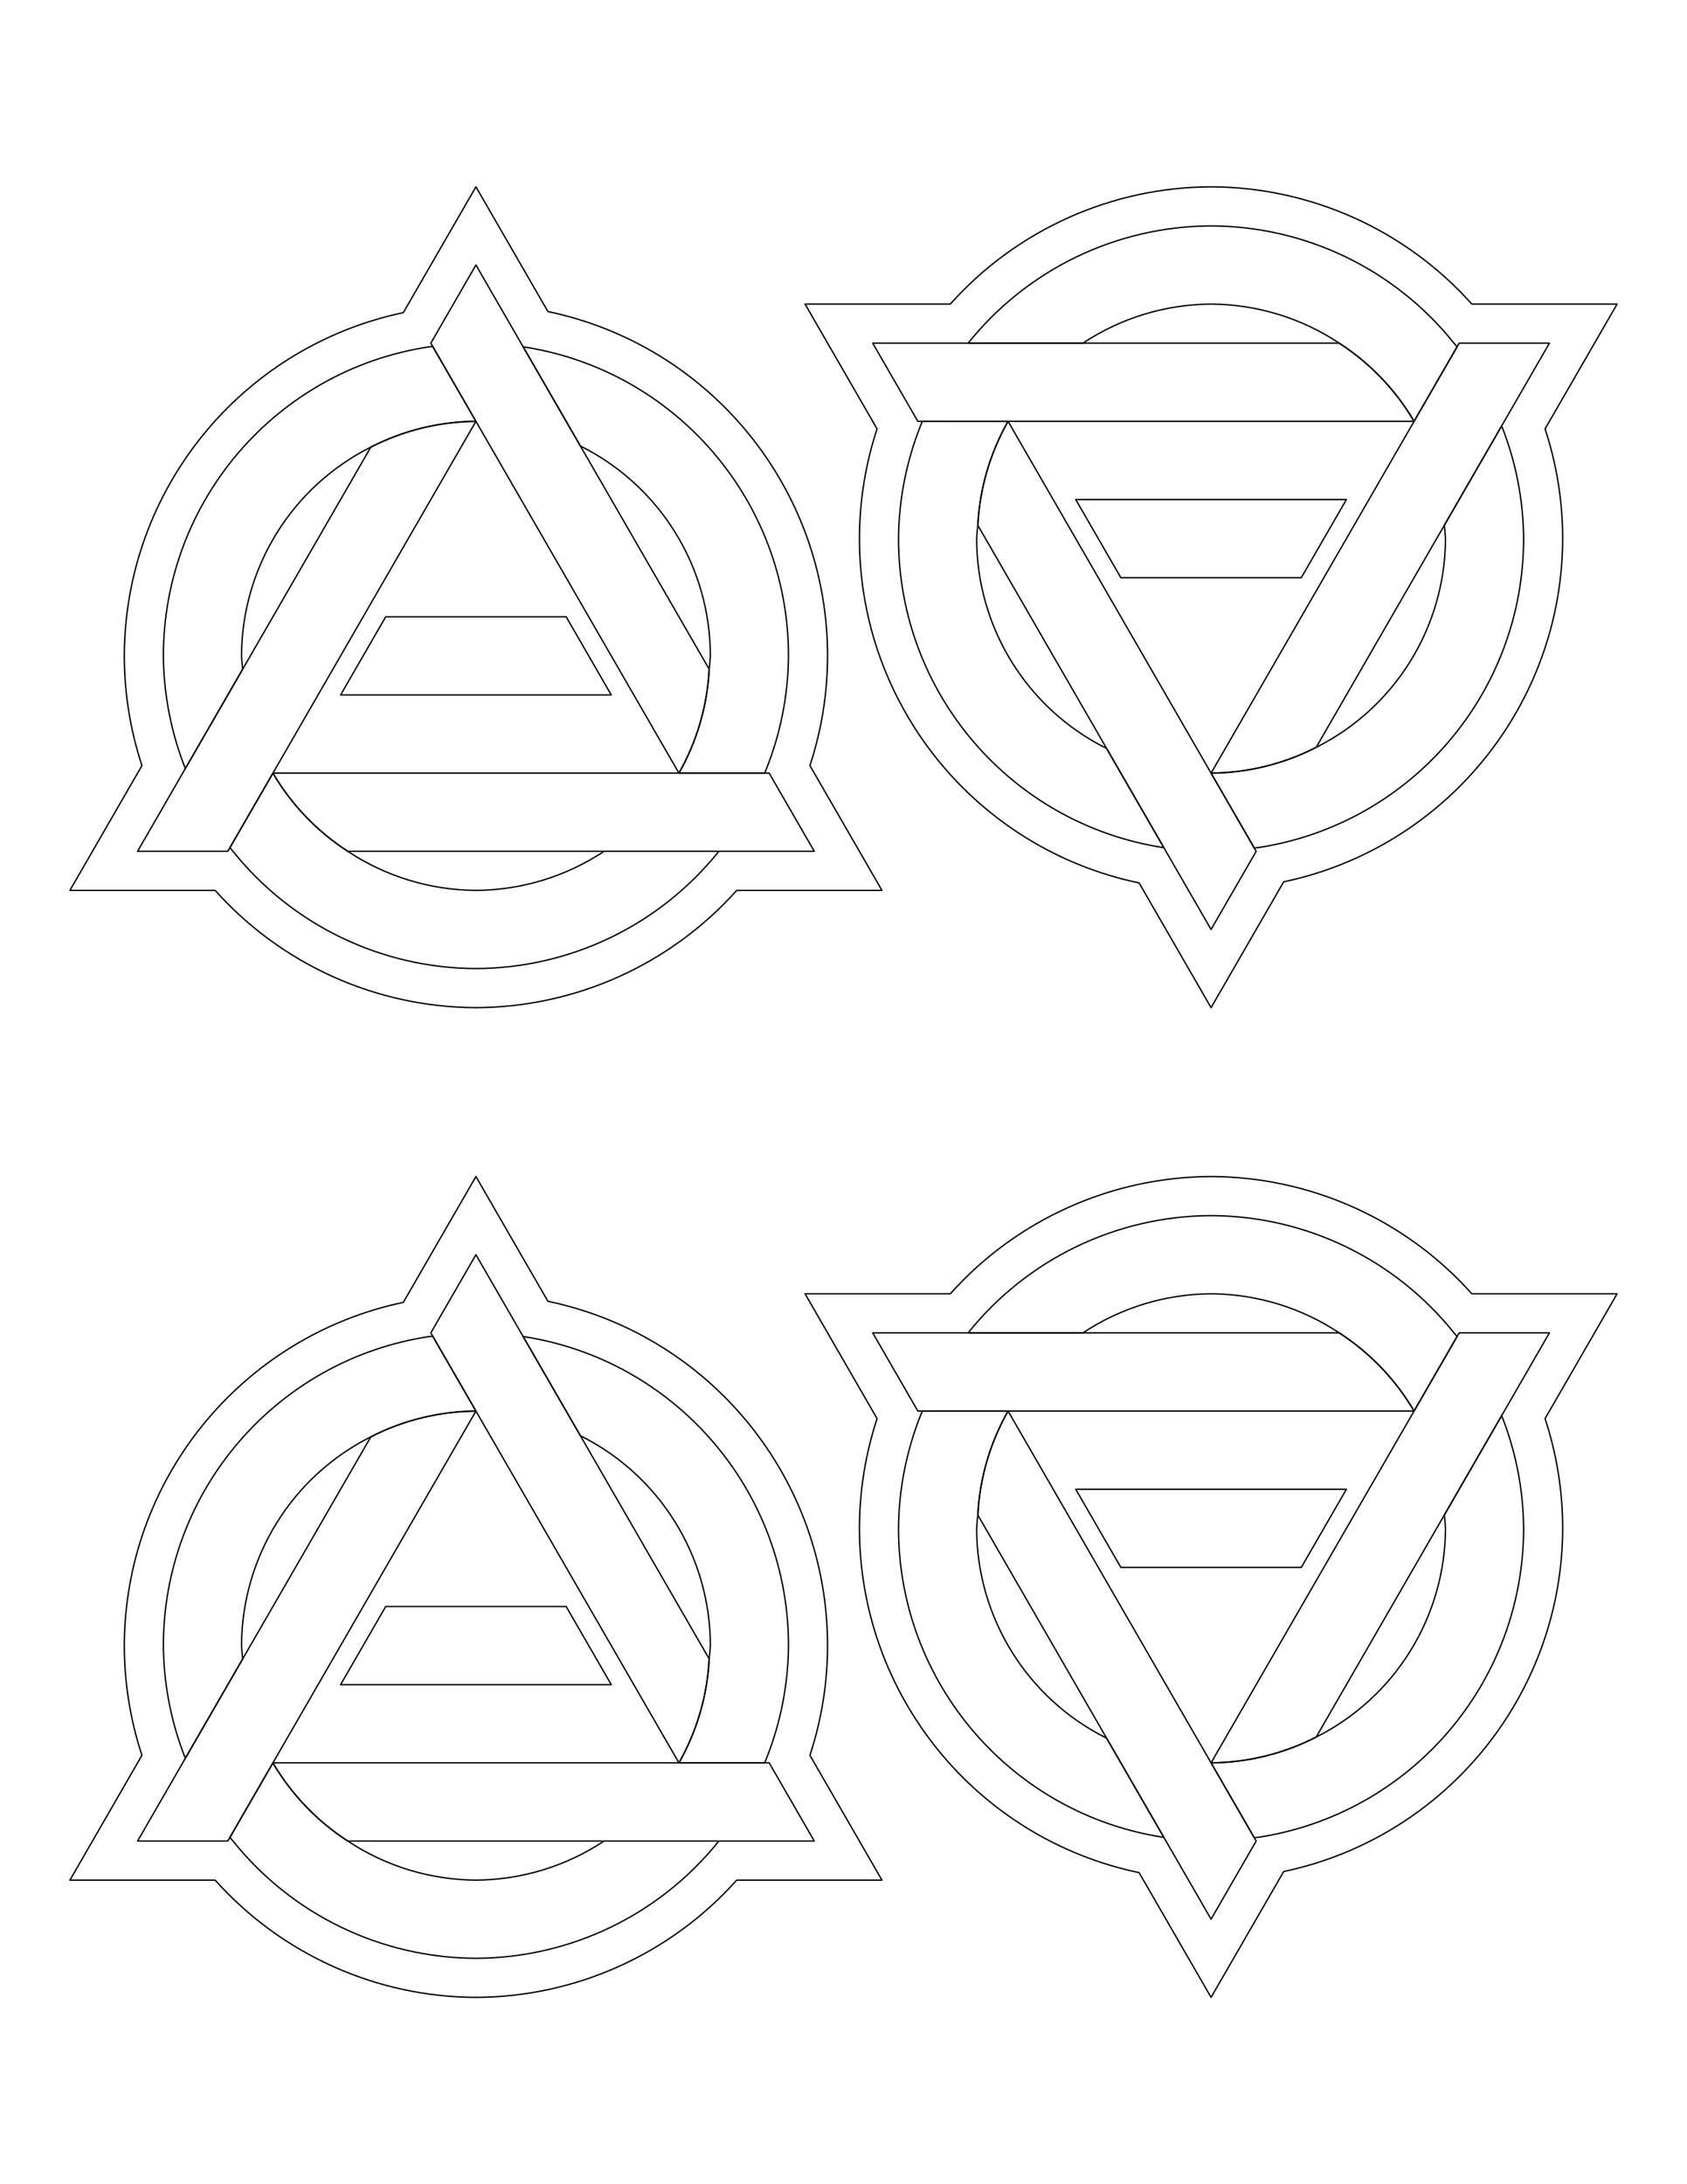 <?xml version="1.0" encoding="UTF-8" standalone="no"?>
<!-- Created with Inkscape (http://www.inkscape.org/) -->

<svg
   width="8.5in"
   height="11in"
   viewBox="0 0 215.9 279.4"
   version="1.1"
   id="svg1"
   inkscape:version="1.3.2 (1:1.3.2+202311252150+091e20ef0f)"
   sodipodi:docname="therianpatch-v2-nogaps-print.svg"
   inkscape:export-filename="therianpatch-v2-nogaps-print.pdf"
   inkscape:export-xdpi="96"
   inkscape:export-ydpi="96"
   xmlns:inkscape="http://www.inkscape.org/namespaces/inkscape"
   xmlns:sodipodi="http://sodipodi.sourceforge.net/DTD/sodipodi-0.dtd"
   xmlns:xlink="http://www.w3.org/1999/xlink"
   xmlns="http://www.w3.org/2000/svg"
   xmlns:svg="http://www.w3.org/2000/svg">
  <sodipodi:namedview
     id="namedview1"
     pagecolor="#ffffff"
     bordercolor="#000000"
     borderopacity="0.25"
     inkscape:showpageshadow="2"
     inkscape:pageopacity="0.0"
     inkscape:pagecheckerboard="0"
     inkscape:deskcolor="#d1d1d1"
     inkscape:document-units="cm"
     inkscape:zoom="0.77272727"
     inkscape:cx="407.64706"
     inkscape:cy="526.70588"
     inkscape:window-width="1920"
     inkscape:window-height="1016"
     inkscape:window-x="0"
     inkscape:window-y="27"
     inkscape:window-maximized="1"
     inkscape:current-layer="svg1" />
  <defs
     id="defs1" />
  <g
     id="g1"
     transform="translate(5.909,21.398)"
     style="fill:none;stroke:#000000;stroke-opacity:1;stroke-width:0.176;stroke-dasharray:none">
    <g
       inkscape:groupmode="layer"
       id="layer7"
       inkscape:label="Backing"
       style="display:inline;fill:none;stroke:#000000;stroke-opacity:1;stroke-width:0.176;stroke-dasharray:none">
      <g
         id="g4"
         inkscape:label="Primitives"
         style="display:none;fill:none;stroke:#000000;stroke-opacity:1;stroke-width:0.176;stroke-dasharray:none"
         transform="translate(-2.5230247e-4,7.5)">
        <circle
           style="fill:none;stroke:#000000;stroke-width:0.176;stroke-linecap:round;stroke-linejoin:round;stroke-opacity:1;stroke-dasharray:none"
           id="path1-2-6"
           cx="55"
           cy="55"
           r="2.5"
           inkscape:label="Midpoint" />
        <circle
           style="display:inline;fill:none;stroke:#000000;stroke-width:0.176;stroke-linecap:round;stroke-linejoin:round;stroke-opacity:1;stroke-dasharray:none"
           id="path1-2-61"
           cx="55"
           cy="55"
           r="45"
           inkscape:label="Outcircle 9cm" />
        <circle
           style="display:inline;fill:none;stroke:#000000;stroke-width:0.176;stroke-linecap:round;stroke-linejoin:round;stroke-opacity:1;stroke-dasharray:none"
           id="path2-2"
           cx="55"
           cy="55"
           r="30"
           inkscape:label="Incircle for Triangle 6cm" />
        <path
           sodipodi:type="star"
           style="display:inline;fill:none;stroke:#000000;stroke-width:0.06;stroke-linecap:round;stroke-linejoin:round;stroke-opacity:1;stroke-dasharray:none"
           id="path12"
           inkscape:flatsided="true"
           sodipodi:sides="3"
           sodipodi:cx="55.000004"
           sodipodi:cy="55.000004"
           sodipodi:r1="20.44541"
           sodipodi:r2="10.222705"
           sodipodi:arg1="-1.5707963"
           sodipodi:arg2="-0.52359878"
           inkscape:rounded="0"
           inkscape:randomized="0"
           d="m 55,34.555 17.706,30.668 -35.412,-10e-7 z"
           inkscape:transform-center-y="-15.000002"
           transform="matrix(2.935,0,0,2.935,-106.405,-106.405)"
           inkscape:transform-center-x="2.1498486e-06"
           inkscape:label="Triangle" />
      </g>
      <path
         d="M 54.999,2.5 45.707,18.595 C 24.94,22.978 10.059,41.276 10,62.5 c 0.004,4.768 0.765,9.506 2.256,14.035 L 3.038,92.5 H 21.625 c 8.498,9.501 20.627,14.953 33.374,15 12.747,-0.047 24.877,-5.499 33.375,-15 H 106.961 L 97.744,76.535 C 99.235,72.006 99.996,67.268 100,62.5 99.998,41.199 85.062,22.817 64.212,18.456 Z"
         style="display:inline;fill:none;fill-opacity:1;stroke:#000000;stroke-width:0.176;stroke-linecap:round;stroke-linejoin:round;stroke-dasharray:none;stroke-opacity:1"
         id="path14"
         inkscape:label="Backing" />
    </g>
    <g
       inkscape:label="Circle"
       inkscape:groupmode="layer"
       id="layer1"
       style="display:inline;fill:none;stroke:#000000;stroke-opacity:1;stroke-width:0.176;stroke-dasharray:none"
       transform="translate(-2.5230247e-4,7.5)">
      <g
         id="g7"
         inkscape:label="Primitives"
         style="display:none;fill:none;stroke:#000000;stroke-opacity:1;stroke-width:0.176;stroke-dasharray:none">
        <circle
           style="fill:none;stroke:#000000;stroke-width:0.176;stroke-linecap:round;stroke-linejoin:round;stroke-opacity:1;stroke-dasharray:none"
           id="path1"
           cx="55"
           cy="55"
           r="2.5"
           inkscape:label="Midpoint" />
        <circle
           style="fill:none;stroke:#000000;stroke-width:0.176;stroke-linecap:round;stroke-linejoin:round;stroke-opacity:1;stroke-dasharray:none"
           id="path2"
           cx="55"
           cy="55"
           r="30"
           inkscape:label="Incircle 6cm" />
        <circle
           style="fill:none;stroke:#000000;stroke-width:0.176;stroke-linecap:round;stroke-linejoin:round;stroke-opacity:1;stroke-dasharray:none"
           id="path3"
           cx="55"
           cy="55"
           r="40"
           inkscape:label="Outcircle 8cm" />
      </g>
      <path
         id="path22"
         style="display:inline;fill:none;stroke:#000000;stroke-width:0.176;stroke-linecap:round;stroke-linejoin:round;stroke-opacity:1;stroke-dasharray:none"
         d="m 49.478,15.435 c -0.175,0.013 -0.351,0.026 -0.526,0.041 -19.523,2.986 -33.944,19.774 -33.952,39.524 0.039,4.938 0.991,9.825 2.81,14.416 l 7.339,-12.712 c -0.066,-0.566 -0.115,-1.135 -0.149,-1.704 0.042,-11.309 6.441,-21.634 16.55,-26.704 4.165,-2.133 8.771,-3.262 13.45,-3.296 z m 11.564,0.029 7.329,12.694 c 10.184,5.07 16.625,15.465 16.63,26.842 -0.033,0.569 -0.083,1.137 -0.149,1.704 -0.236,4.673 -1.561,9.226 -3.87,13.295 h 10.968 c 0.082,-0.193 0.162,-0.388 0.241,-0.582 1.818,-4.591 2.771,-9.479 2.81,-14.416 C 94.998,35.244 80.571,18.448 61.041,15.464 Z m -32.022,54.537 -5.505,9.535 c 0.131,0.156 0.263,0.31 0.396,0.464 7.561,9.444 18.991,14.959 31.089,15 12.098,-0.041 23.528,-5.556 31.089,-15 H 71.4 c -4.864,3.226 -10.563,4.964 -16.4,5 -5.837,-0.036 -11.536,-1.773 -16.4,-5 -3.93,-2.54 -7.21,-5.965 -9.58,-9.999 z"
         inkscape:label="Circle" />
    </g>
    <g
       inkscape:groupmode="layer"
       id="layer5"
       inkscape:label="Triangle"
       inkscape:highlight-color="#f33546"
       style="display:inline;fill:none;stroke:#000000;stroke-opacity:1;stroke-width:0.176;stroke-dasharray:none">
      <g
         id="g6"
         inkscape:label="Primitives"
         style="display:none;fill:none;stroke:#000000;stroke-opacity:1;stroke-width:0.176;stroke-dasharray:none"
         transform="translate(-2.5230247e-4,7.5)">
        <circle
           style="fill:none;stroke:#000000;stroke-width:0.176;stroke-linecap:round;stroke-linejoin:round;stroke-opacity:1;stroke-dasharray:none"
           id="path1-5"
           cx="55"
           cy="55"
           r="2.5"
           inkscape:label="Midpoint" />
        <circle
           style="fill:none;stroke:#000000;stroke-width:0.176;stroke-linecap:round;stroke-linejoin:round;stroke-opacity:1;stroke-dasharray:none"
           id="circle3"
           cx="55"
           cy="55"
           r="15"
           inkscape:label="Incircle for Inner Triangle 3cm" />
        <path
           sodipodi:type="star"
           style="display:inline;fill:none;stroke:#000000;stroke-width:0.219;stroke-linecap:round;stroke-linejoin:round;stroke-opacity:1;stroke-dasharray:none"
           id="path7"
           inkscape:flatsided="true"
           sodipodi:sides="3"
           sodipodi:cx="55.000004"
           sodipodi:cy="55.000004"
           sodipodi:r1="37.254787"
           sodipodi:r2="18.627394"
           sodipodi:arg1="-1.5707963"
           sodipodi:arg2="-0.52359878"
           inkscape:rounded="0"
           inkscape:randomized="0"
           d="m 55,17.745 32.264,55.882 -64.527,-10e-7 z"
           inkscape:transform-center-y="-7.5000007"
           transform="matrix(0.805,0,0,0.805,10.71,10.71)"
           inkscape:label="Inner Triangle" />
        <circle
           style="fill:none;stroke:#000000;stroke-width:0.176;stroke-linecap:round;stroke-linejoin:round;stroke-opacity:1;stroke-dasharray:none"
           id="circle4"
           cx="55"
           cy="55"
           r="25"
           inkscape:label="Incircle for Outer Triangle 5cm" />
        <path
           sodipodi:type="star"
           style="fill:none;stroke:#000000;stroke-width:0.034;stroke-linecap:round;stroke-linejoin:round;stroke-opacity:1;stroke-dasharray:none"
           id="path8"
           inkscape:flatsided="true"
           sodipodi:sides="3"
           sodipodi:cx="55.000004"
           sodipodi:cy="55.000004"
           sodipodi:r1="9.702487"
           sodipodi:r2="4.8512435"
           sodipodi:arg1="-1.5707963"
           sodipodi:arg2="-0.52359878"
           inkscape:rounded="0"
           inkscape:randomized="0"
           d="m 55,45.298 8.403,14.554 -16.805,-10e-7 z"
           inkscape:transform-center-y="-12.500008"
           transform="matrix(5.153,0,0,5.153,-228.433,-228.433)"
           inkscape:transform-center-x="-1.803768e-06"
           inkscape:label="Outer Triangle" />
        <g
           id="g16"
           inkscape:label="Triangle Cutters"
           style="display:inline;fill:none;stroke:#000000;stroke-opacity:1;stroke-width:0.176;stroke-dasharray:none"
           transform="translate(2.5230247e-4,-7.5)">
          <path
             style="fill:none;stroke:#000000;stroke-width:0.176;stroke-linecap:round;stroke-linejoin:round;stroke-opacity:1;stroke-dasharray:none"
             d="M 55,32.5 49.226,22.5"
             id="path13" />
          <path
             style="fill:none;stroke:#000000;stroke-width:0.176;stroke-linecap:round;stroke-linejoin:round;stroke-opacity:1;stroke-dasharray:none"
             d="m 29.02,77.501 -5.773,9.999"
             id="path15" />
          <path
             style="fill:none;stroke:#000000;stroke-width:0.176;stroke-linecap:round;stroke-linejoin:round;stroke-opacity:1;stroke-dasharray:none"
             d="M 80.981,77.499 H 92.527"
             id="path16" />
        </g>
      </g>
      <path
         id="path30"
         style="display:inline;fill:none;stroke:#000000;stroke-width:0.176;stroke-linecap:round;stroke-linejoin:round;stroke-opacity:1;stroke-dasharray:none"
         d="m 55,5 -5.773,10 0.251,0.435 5.522,9.565 25.981,45 c 2.309,-4.069 3.635,-8.623 3.871,-13.296 L 68.37,28.158 61.041,15.464 Z m 0,20 c -4.679,0.035 -9.285,1.164 -13.45,3.296 l -16.401,28.408 -7.339,12.712 -6.111,10.584 h 11.548 l 0.268,-0.464 5.505,-9.535 c -1.9e-4,-3.35e-4 -3.27e-4,-6.98e-4 -5.17e-4,-0.001 z m 25.981,44.999 c -1.95e-4,3.31e-4 -3.22e-4,7.02e-4 -5.17e-4,0.001 H 29.019 c 2.37,4.035 5.651,7.46 9.581,10 H 71.4 86.089 98.301 L 92.527,69.999 h -0.577 z"
         inkscape:label="Triangle"
         transform="translate(-2.5230247e-4,7.5)" />
    </g>
    <g
       inkscape:groupmode="layer"
       id="layer6"
       inkscape:label="Dash"
       style="display:inline;fill:none;stroke:#000000;stroke-opacity:1;stroke-width:0.176;stroke-dasharray:none">
      <g
         id="g5"
         inkscape:label="Primitives"
         style="display:none;fill:none;stroke:#000000;stroke-opacity:1;stroke-width:0.176;stroke-dasharray:none">
        <circle
           style="fill:none;stroke:#000000;stroke-width:0.176;stroke-linecap:round;stroke-linejoin:round;stroke-opacity:1;stroke-dasharray:none"
           id="path1-2"
           cx="55"
           cy="55"
           r="2.5"
           inkscape:label="Midpoint" />
        <circle
           style="fill:none;stroke:#000000;stroke-width:0.176;stroke-linecap:round;stroke-linejoin:round;stroke-opacity:1;stroke-dasharray:none"
           id="path1-2-7"
           cx="55"
           cy="55"
           r="12.5"
           inkscape:label="Incircle for Triangle 2.5cm" />
        <path
           sodipodi:type="star"
           style="display:inline;fill:none;stroke:#000000;stroke-width:0.195;stroke-linecap:round;stroke-linejoin:round;stroke-opacity:1;stroke-dasharray:none"
           id="path9"
           inkscape:flatsided="true"
           sodipodi:sides="3"
           sodipodi:cx="55.000004"
           sodipodi:cy="55.000004"
           sodipodi:r1="27.646446"
           sodipodi:r2="13.823222"
           sodipodi:arg1="-1.5707963"
           sodipodi:arg2="-0.52359878"
           inkscape:rounded="0"
           inkscape:randomized="0"
           d="m 55,27.354 23.943,41.47 -47.885,-2e-6 z"
           inkscape:transform-center-y="-6.2499997"
           transform="matrix(0.904,0,0,0.904,5.265,5.265)"
           inkscape:label="Triangle" />
        <rect
           style="fill:none;stroke:#000000;stroke-width:0.176;stroke-linecap:round;stroke-linejoin:round;stroke-opacity:1;stroke-dasharray:none"
           id="rect9"
           width="50"
           height="10"
           x="30"
           y="50"
           inkscape:label="Rectangle 5x1cm" />
      </g>
      <path
         d="M 66.547,57.5 H 43.453 l -5.774,10 h 34.641 z"
         style="display:inline;fill:none;fill-opacity:1;stroke:#000000;stroke-width:0.176;stroke-linecap:round;stroke-linejoin:round;stroke-dasharray:none;stroke-opacity:1"
         id="path11"
         inkscape:label="Dash" />
    </g>
  </g>
  <use
     x="0"
     y="0"
     xlink:href="#g1"
     id="use1"
     transform="rotate(180,107.95,76.398)"
     style="fill:none;stroke:#000000;stroke-width:0.176;stroke-dasharray:none;stroke-opacity:1" />
  <use
     x="0"
     y="0"
     xlink:href="#g1"
     id="use2"
     transform="translate(0,126.605)"
     style="fill:none;stroke:#000000;stroke-opacity:1;stroke-width:0.176;stroke-dasharray:none" />
  <use
     x="0"
     y="0"
     xlink:href="#use2"
     id="use3"
     transform="rotate(180,107.95,203.002)"
     style="fill:none;stroke:#000000;stroke-width:0.176;stroke-dasharray:none;stroke-opacity:1" />
</svg>
